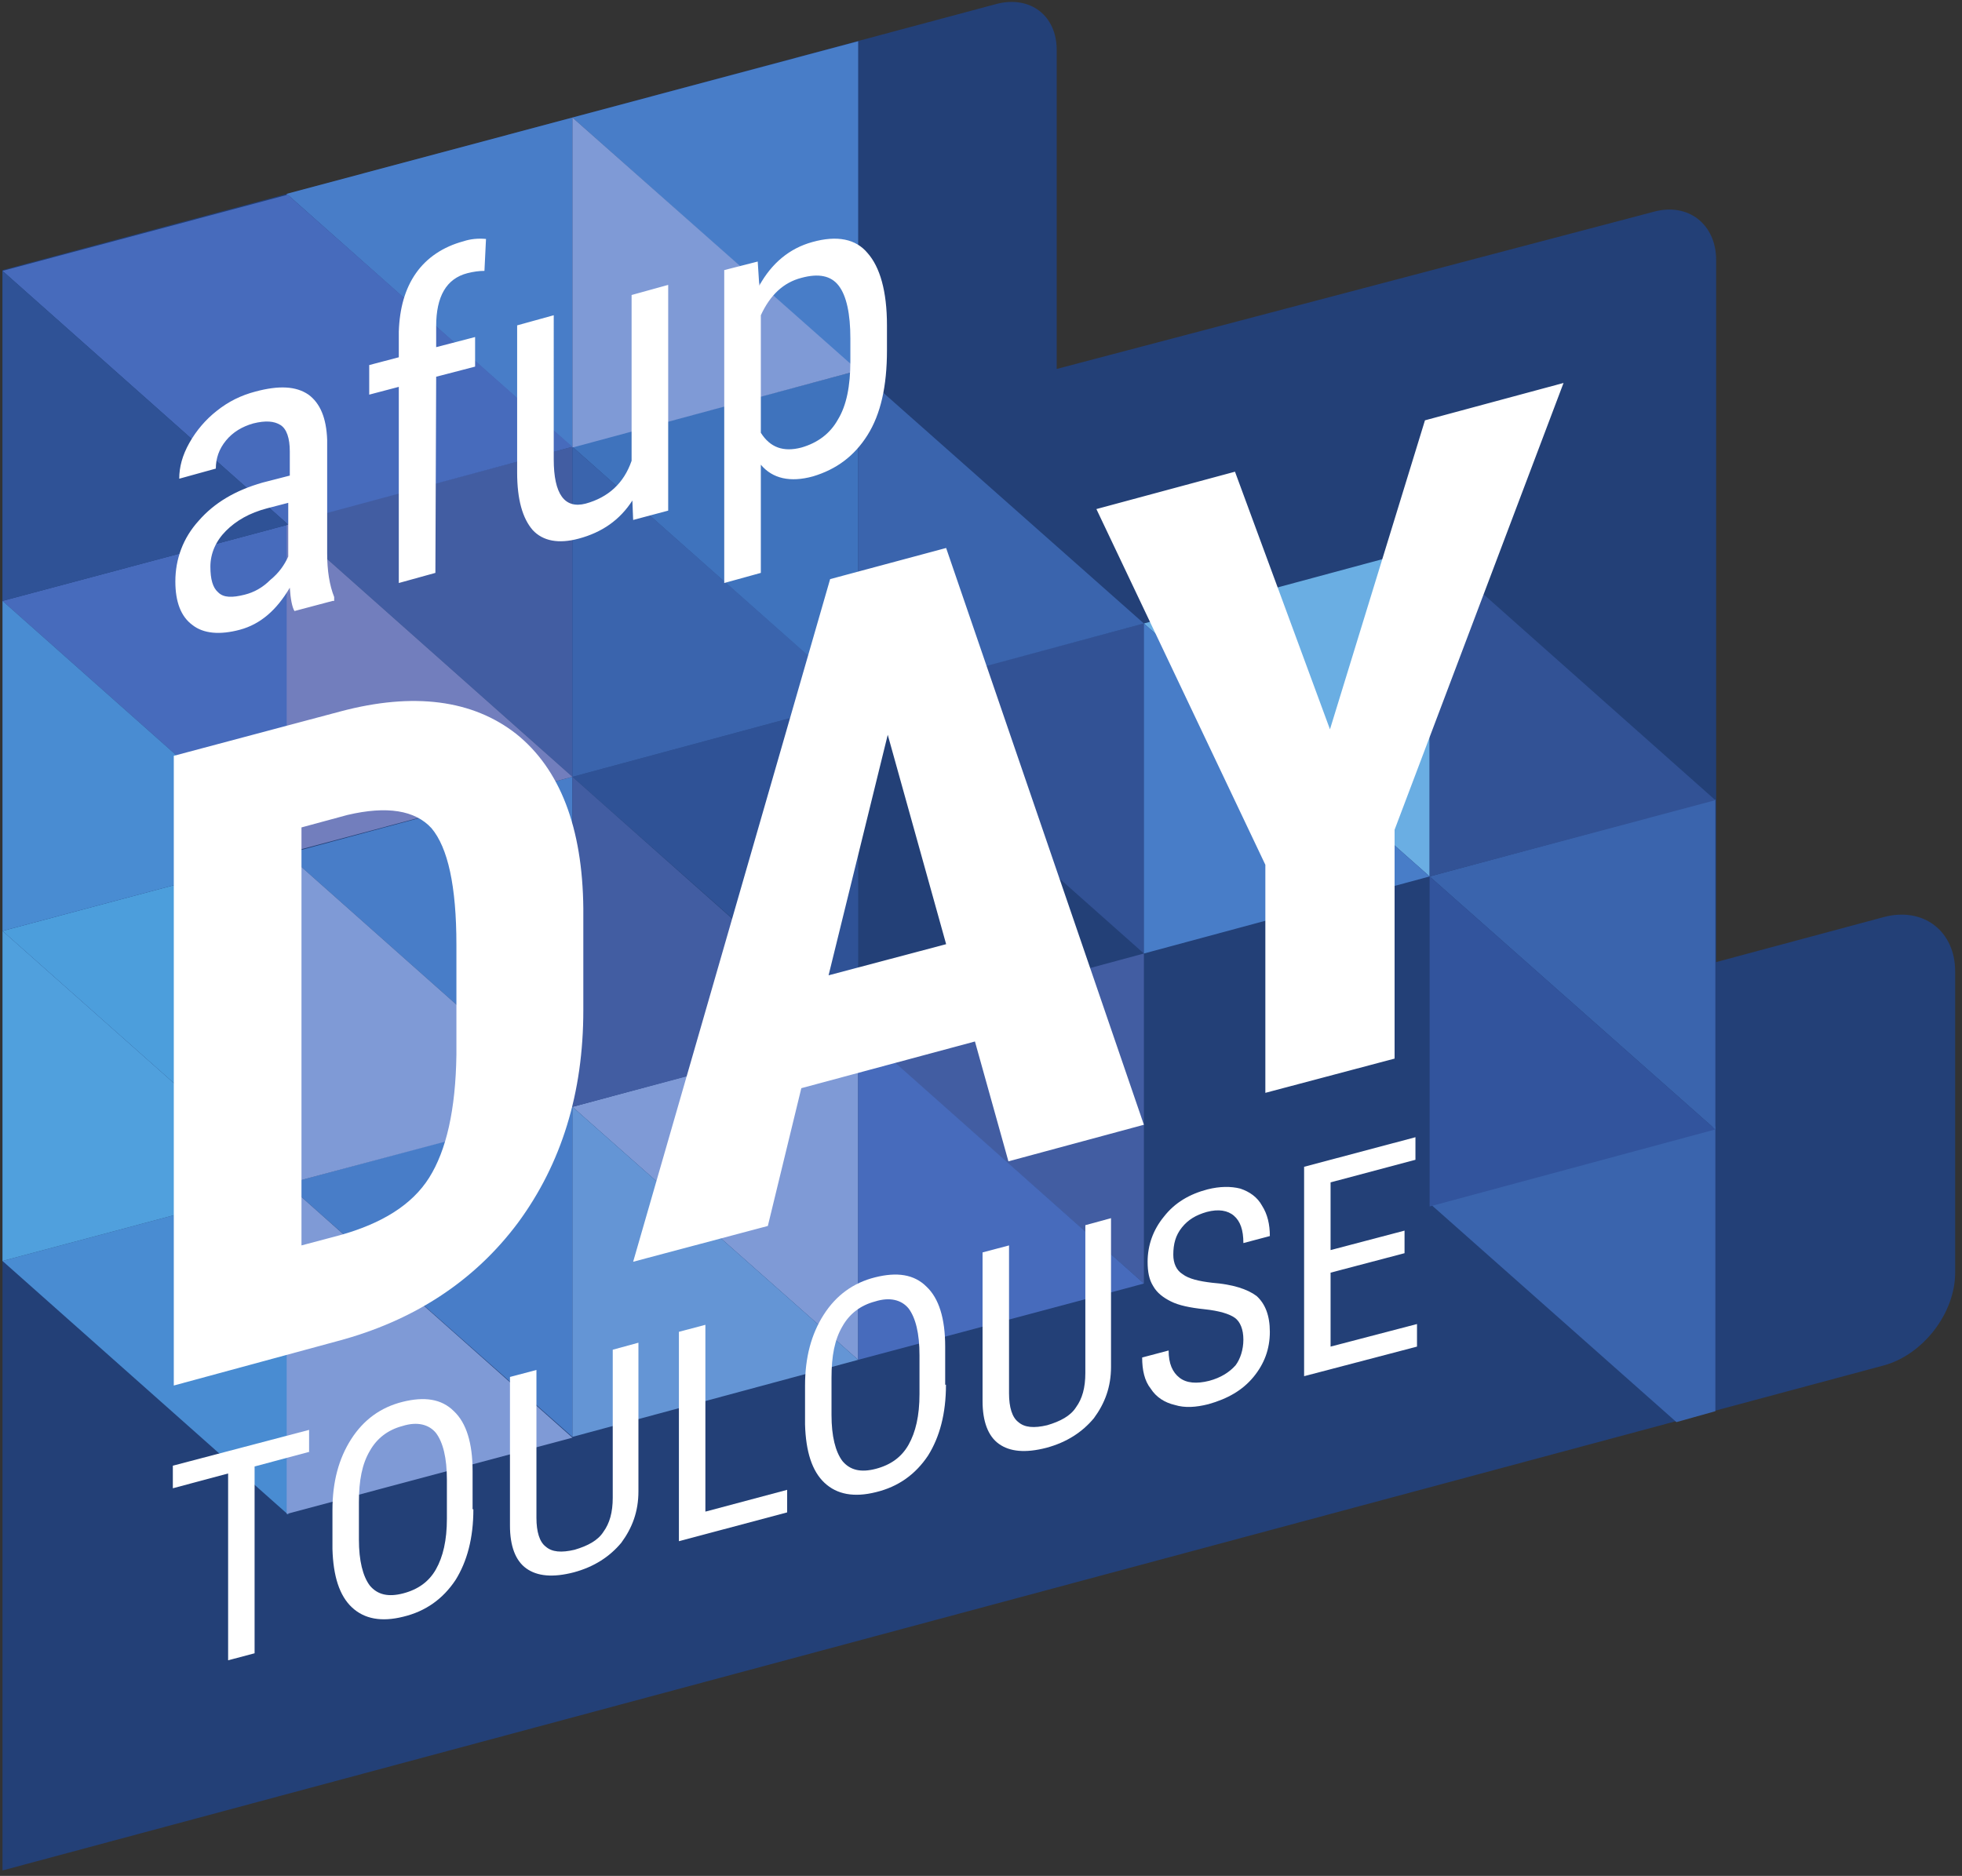 <?xml version="1.0" encoding="utf-8"?>
<!-- Generator: Adobe Illustrator 24.3.0, SVG Export Plug-In . SVG Version: 6.00 Build 0)  -->
<svg version="1.1" id="Calque_1" xmlns="http://www.w3.org/2000/svg" xmlns:xlink="http://www.w3.org/1999/xlink" x="0px" y="0px"
	 viewBox="0 0 252 241" style="enable-background:new 0 0 252 241;" xml:space="preserve" width="252" height="241">
<rect x="0" y="0" width="252" height="241" fill="#333333" stroke="none"/>
<style type="text/css">
	.st0{fill:#234077;}
	.st1{fill:#476BBC;}
	.st2{fill:#3F73BD;}
	.st3{fill:#487DC8;}
	.st4{fill:#425DA2;}
	.st5{fill:#6AAEE3;}
	.st6{fill:#498CD2;}
	.st7{fill:#2F5296;}
	.st8{fill:#325295;}
	.st9{fill:#3A64AD;}
	.st10{fill:#7F9AD6;}
	.st11{fill:#4C9EDC;}
	.st12{fill:#727EBD;}
	.st13{fill:#32549D;}
	.st14{fill:#6495D5;}
	.st15{fill:#50A0DD;}
	.st16{fill-rule:evenodd;clip-rule:evenodd;fill:#FFFFFF;}
	.st17{fill:#FFFFFF;}
</style>
<g transform="translate(-.078)">
	<path class="st0" d="M0.4,182.7v-65.6V34.7L128.1,0.5c4.3-1.1,7.7,1.5,7.7,5.9v41l76.7-20.2c4.4-1.2,8,1.6,8,6.2v90.2l21.6-5.8
		c5-1.3,9.1,1.8,9.1,7v38.7c0,5.2-4.1,10.5-9.1,11.9L0.4,240.3V182.7z"/>
	<polygon class="st1" points="37.1,25 0.4,34.8 37.1,67.4 	"/>
	<polygon class="st2" points="110.3,47.6 73.6,57.4 110.3,90 	"/>
	<polygon class="st3" points="73.6,99.8 36.9,109.7 73.6,142.3 	"/>
	<polygon class="st4" points="147,122.5 110.3,132.4 147,164.9 	"/>
	<polygon class="st5" points="183.7,70.2 147,80.1 183.7,112.6 	"/>
	<polygon class="st6" points="37.1,152.2 0.4,162 37.1,194.6 	"/>
	<polygon class="st3" points="73.6,15.1 36.9,24.9 73.6,57.5 	"/>
	<polygon class="st3" points="110.3,5.3 73.6,15.1 110.3,47.7 	"/>
	<polygon class="st7" points="110.3,89.9 73.6,99.8 110.3,132.3 	"/>
	<polygon class="st1" points="37.1,67.4 0.4,77.2 37.1,109.8 	"/>
	<polygon class="st3" points="73.6,142.2 36.9,152.1 73.6,184.6 	"/>
	<polygon class="st4" points="73.6,57.4 36.9,67.2 73.6,99.8 	"/>
	<polygon class="st8" points="147,80.1 110.3,89.9 147,122.5 	"/>
	<polygon class="st9" points="220.4,144.7 183.7,154.6 215.4,182.7 220.4,181.3 	"/>
	<polygon class="st9" points="220.4,102.7 183.7,112.6 220.4,145.1 	"/>
	<polygon class="st10" points="110.3,132.3 73.6,142.2 110.3,174.7 	"/>
	<polygon class="st11" points="37.1,109.8 0.4,119.6 37.1,152.2 	"/>
	<polygon class="st1" points="36.9,67.3 73.6,57.4 36.9,24.9 	"/>
	<polygon class="st9" points="110.3,90 147,80.1 110.3,47.6 	"/>
	<polygon class="st4" points="73.6,142.2 110.3,132.4 73.6,99.8 	"/>
	<polygon class="st8" points="183.7,112.6 220.4,102.8 183.7,70.2 	"/>
	<polygon class="st6" points="0.4,119.6 37.1,109.8 0.4,77.2 	"/>
	<polygon class="st10" points="36.9,194.5 73.6,184.7 36.9,152.1 	"/>
	<polygon class="st10" points="73.6,57.5 110.3,47.6 73.6,15.1 	"/>
	<polygon class="st12" points="36.9,109.6 73.6,99.8 36.9,67.2 	"/>
	<polygon class="st13" points="183.7,155 220.4,145.1 183.7,112.6 	"/>
	<polygon class="st14" points="73.6,184.6 110.3,174.7 73.6,142.2 	"/>
	<polygon class="st15" points="0.4,162 37.1,152.2 0.4,119.6 	"/>
	<polygon class="st9" points="73.6,99.8 110.3,89.9 73.6,57.4 	"/>
	<polygon class="st3" points="147,122.5 183.7,112.6 147,80.1 	"/>
	<polygon class="st7" points="0.4,77.2 37.1,67.4 0.4,34.8 	"/>
	<polygon class="st1" points="110.3,174.7 147,164.9 110.3,132.3 	"/>
	<polygon class="st10" points="36.9,152.1 73.6,142.3 36.9,109.7 	"/>
	<path class="st16" d="M129.6,149.2l-4.3-15.4l-22.3,6l-4.3,17.7l-17.3,4.6l25.3-87.7l14.9-4l25.4,74.1L129.6,149.2L129.6,149.2z
		 M114.1,94.4l-7.6,30.9l15.1-4L114.1,94.4L114.1,94.4z M158.7,60.6l12.2,33.1L183.1,54l17.8-4.8l-21.7,57.4V136l-16.6,4.4v-29.3
		l-21.7-45.7L158.7,60.6L158.7,60.6z M43.4,172.3l-21,5.7V97.1l21.4-5.7l0,0c9.4-2.5,17-1.5,22.6,2.9l0,0l0,0
		c5.6,4.5,8.5,12,8.6,22.4l0,0v13.1l0,0c0,10.6-2.8,19.7-8.4,27.3l0,0l0,0C61,164.6,53.2,169.7,43.4,172.3L43.4,172.3L43.4,172.3z
		 M44.7,104.7l-5.9,1.6V160l4.9-1.3l0,0c5.4-1.5,9.3-3.9,11.5-7.4l0,0l0,0c2.2-3.5,3.4-8.7,3.5-15.8l0,0v-14.1l0,0
		c0-7.6-1.1-12.5-3.2-15l0,0l0,0C53.4,104.1,49.8,103.5,44.7,104.7L44.7,104.7L44.7,104.7z M42.8,77.2l-4.9,1.3l0,0
		c-0.3-0.5-0.5-1.5-0.6-3l0,0l0,0c-1.7,2.9-3.8,4.7-6.4,5.4l0,0l0,0c-2.6,0.7-4.7,0.5-6.1-0.6l0,0l0,0c-1.5-1.1-2.2-3-2.2-5.6l0,0
		l0,0c0-2.9,1-5.6,3-7.8l0,0l0,0c2-2.3,4.7-3.9,8.2-4.9l0,0l3.5-0.9V58l0,0c0-1.7-0.4-2.9-1.2-3.4l0,0l0,0c-0.8-0.5-1.9-0.6-3.5-0.2
		l0,0l0,0c-1.4,0.4-2.6,1.1-3.5,2.2l0,0l0,0c-0.9,1.1-1.3,2.3-1.3,3.6l0,0l-4.7,1.3l0,0c0-1.5,0.4-3,1.3-4.6l0,0l0,0
		c0.9-1.6,2.1-3,3.5-4.1l0,0l0,0c1.5-1.2,3.1-2,5-2.5l0,0l0,0c3-0.8,5.2-0.7,6.8,0.4l0,0l0,0c1.5,1.1,2.3,3,2.4,5.8l0,0v14.6l0,0
		c0,2.2,0.3,4.1,0.9,5.6l0,0v0.5H42.8z M31.5,76.4L31.5,76.4L31.5,76.4c1.2-0.3,2.3-0.9,3.3-1.9l0,0l0,0c1.1-0.9,1.8-1.9,2.3-3l0,0
		v-6.9l-2.7,0.7l0,0c-2.3,0.6-4,1.6-5.3,2.9l0,0l0,0c-1.3,1.3-2,2.9-2,4.6l0,0l0,0c0,1.6,0.3,2.7,1,3.3l0,0l0,0
		C28.8,76.8,29.9,76.8,31.5,76.4z M56,73.6l-4.7,1.3V49.7l-3.8,1v-3.8l3.8-1v-3.3l0,0c0.1-3,0.8-5.5,2.2-7.5l0,0l0,0
		c1.4-2,3.5-3.4,6.1-4.1l0,0l0,0c0.9-0.3,1.9-0.4,2.9-0.3l0,0l-0.2,4.1l0,0c-0.7,0-1.4,0.1-2.2,0.3l0,0l0,0c-2.7,0.7-4,3-4,6.8l0,0
		v2.7l5-1.3v3.8l-5,1.3L56,73.6L56,73.6z M81.4,66.8l-0.1-2.5l0,0c-1.6,2.5-3.9,4.1-6.9,4.9l0,0l0,0c-2.6,0.7-4.6,0.3-5.9-1.1l0,0
		l0,0c-1.3-1.5-2-3.9-2-7.4l0,0V41.8l4.7-1.3V59l0,0c0,4.5,1.4,6.4,4.1,5.7l0,0l0,0c2.9-0.8,4.9-2.6,5.9-5.5l0,0V37.9l4.7-1.3v29
		L81.4,66.8L81.4,66.8z M114,41.8V45l0,0c0,4.6-0.8,8.2-2.5,10.9l0,0l0,0c-1.7,2.7-4,4.4-7,5.3l0,0l0,0c-2.9,0.8-5.2,0.3-6.7-1.5
		l0,0v13.9l-4.7,1.3V34.7l4.3-1.1l0.2,3.1l0,0c1.6-2.9,3.9-4.8,6.8-5.6l0,0l0,0c3.2-0.9,5.6-0.4,7.1,1.4l0,0l0,0
		C113.1,34.3,114,37.4,114,41.8L114,41.8L114,41.8z M109.3,46.4v-2.9l0,0c0-3.2-0.5-5.5-1.5-6.8l0,0l0,0c-1-1.3-2.6-1.6-4.8-1l0,0
		l0,0c-2.3,0.6-4,2.2-5.2,4.8l0,0v15.1l0,0c1.2,1.9,2.9,2.5,5.2,1.9l0,0l0,0c2.1-0.6,3.7-1.8,4.7-3.6l0,0l0,0
		C108.8,52.1,109.3,49.6,109.3,46.4L109.3,46.4L109.3,46.4z"/>
</g>
<g>
	<g>
		<path class="st17" d="M39.8,186.5l-7.1,1.9v24l-3.4,0.9v-24l-7.1,1.9v-2.9l17.5-4.6V186.5z"/>
		<path class="st17" d="M60.8,193.9c0,3.7-0.8,6.7-2.3,9.1c-1.6,2.4-3.8,4-6.7,4.7c-2.8,0.7-5,0.3-6.6-1.2c-1.6-1.5-2.4-4-2.5-7.5
			V194c0-3.6,0.8-6.6,2.4-9.1c1.6-2.5,3.8-4.1,6.6-4.8c2.8-0.7,5-0.4,6.6,1.2c1.6,1.5,2.4,4.1,2.4,7.7V193.9z M57.4,190.1
			c0-2.8-0.5-4.8-1.4-6c-0.9-1.1-2.4-1.5-4.3-0.9c-1.9,0.5-3.3,1.6-4.2,3.2c-1,1.7-1.4,3.8-1.4,6.6v4.8c0,2.7,0.5,4.7,1.4,5.9
			c1,1.2,2.4,1.5,4.3,1c1.9-0.5,3.3-1.5,4.2-3.1c0.9-1.6,1.4-3.7,1.4-6.5V190.1z"/>
		<path class="st17" d="M82,172.5v19.1c0,2.6-0.8,4.7-2.2,6.6c-1.5,1.8-3.5,3.1-6.1,3.8c-2.7,0.7-4.7,0.5-6.1-0.5
			c-1.4-1-2.1-2.9-2.1-5.5v-19.1l3.4-0.9v19c0,1.8,0.4,3.1,1.2,3.7c0.8,0.7,2,0.8,3.7,0.4c1.7-0.5,3-1.2,3.7-2.3
			c0.8-1.1,1.2-2.5,1.2-4.4v-19L82,172.5z"/>
		<path class="st17" d="M90.6,194.2l10.5-2.8v2.9L87.2,198v-26.9l3.4-0.9V194.2z"/>
		<path class="st17" d="M121.5,177.9c0,3.7-0.8,6.7-2.3,9.1c-1.6,2.4-3.8,4-6.7,4.7c-2.8,0.7-5,0.3-6.6-1.2c-1.6-1.5-2.4-4-2.5-7.5
			V178c0-3.6,0.8-6.6,2.4-9.1c1.6-2.5,3.8-4.1,6.6-4.8c2.8-0.7,5-0.4,6.6,1.2c1.6,1.5,2.4,4.1,2.4,7.7V177.9z M118.1,174.1
			c0-2.8-0.5-4.8-1.4-6c-0.9-1.1-2.4-1.5-4.3-0.9c-1.9,0.5-3.3,1.6-4.2,3.2c-1,1.7-1.4,3.8-1.4,6.6v4.8c0,2.7,0.5,4.7,1.4,5.9
			c1,1.2,2.4,1.5,4.3,1c1.9-0.5,3.3-1.5,4.2-3.1c0.9-1.6,1.4-3.7,1.4-6.5V174.1z"/>
		<path class="st17" d="M142.7,156.5v19.1c0,2.6-0.8,4.7-2.2,6.6c-1.5,1.8-3.5,3.1-6.1,3.8c-2.7,0.7-4.7,0.5-6.1-0.5
			c-1.4-1-2.1-2.9-2.1-5.5v-19.1l3.4-0.9v19c0,1.8,0.4,3.1,1.2,3.7c0.8,0.7,2,0.8,3.7,0.4c1.7-0.5,3-1.2,3.7-2.3
			c0.8-1.1,1.2-2.5,1.2-4.4v-19L142.7,156.5z"/>
		<path class="st17" d="M159.7,172.1c0-1.3-0.4-2.3-1.1-2.8c-0.7-0.5-2-0.9-3.9-1.1c-1.9-0.2-3.3-0.5-4.3-1c-1-0.5-1.8-1.1-2.3-2
			c-0.5-0.8-0.7-1.8-0.7-3.1c0-2.1,0.7-4.1,2.1-5.8c1.4-1.8,3.3-2.9,5.6-3.5c1.6-0.4,3-0.4,4.2-0.1c1.2,0.4,2.2,1.1,2.8,2.2
			c0.7,1.1,1,2.4,1,3.9l-3.4,0.9c0-1.7-0.4-2.8-1.2-3.5c-0.8-0.7-2-0.9-3.5-0.5c-1.4,0.4-2.4,1-3.2,2c-0.8,1-1.1,2.1-1.1,3.5
			c0,1.1,0.4,2,1.2,2.5c0.8,0.6,2.1,0.9,3.8,1.1c2.6,0.2,4.5,0.8,5.7,1.7c1.1,1,1.7,2.5,1.7,4.6c0,2.2-0.7,4.1-2.1,5.8
			c-1.4,1.7-3.3,2.8-5.8,3.5c-1.6,0.4-3,0.5-4.3,0.1c-1.3-0.3-2.4-1-3.1-2.1c-0.8-1-1.1-2.4-1.1-4l3.4-0.9c0,1.7,0.5,2.8,1.4,3.5
			c0.9,0.7,2.2,0.8,3.8,0.4c1.5-0.4,2.6-1.1,3.4-2C159.3,174.6,159.7,173.4,159.7,172.1z"/>
		<path class="st17" d="M180.4,161l-9.5,2.5v9.5l11.1-2.9v2.9l-14.5,3.8v-26.9l14.3-3.8v2.9l-10.9,2.9v8.7l9.5-2.5V161z"/>
	</g>
</g>
</svg>
